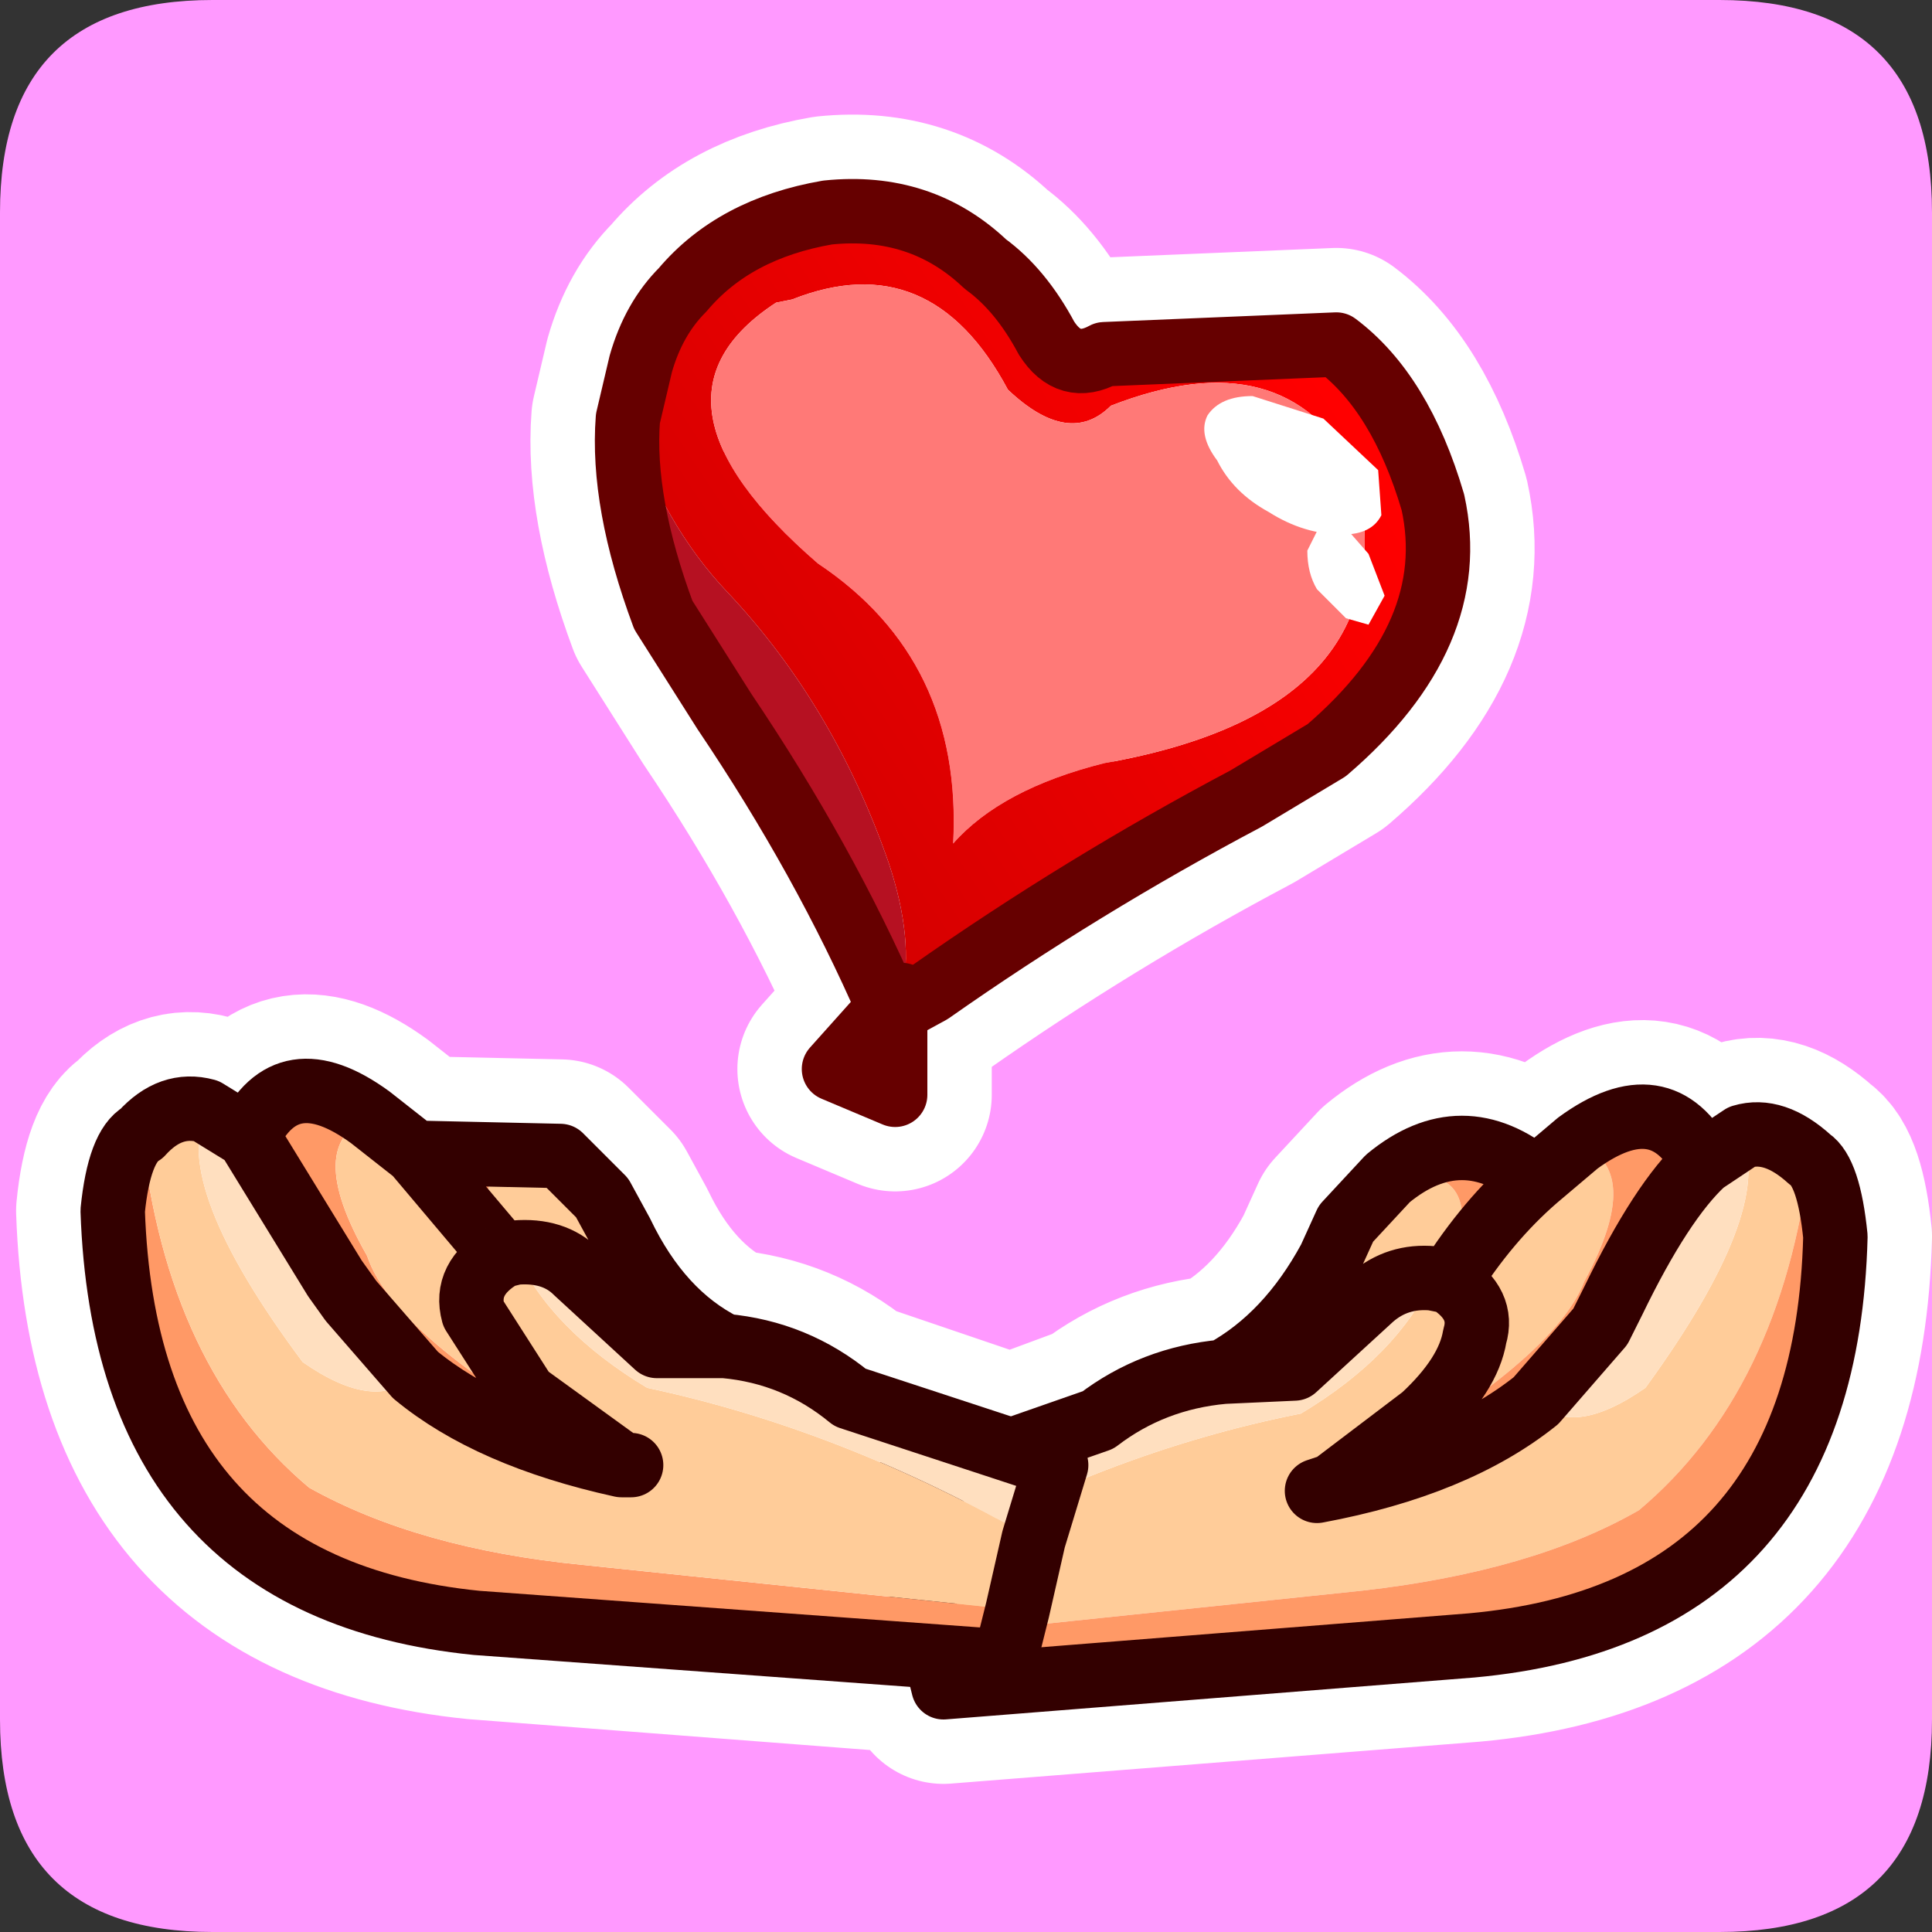 <?xml version="1.0" encoding="UTF-8" standalone="no"?>
<svg xmlns:ffdec="https://www.free-decompiler.com/flash" xmlns:xlink="http://www.w3.org/1999/xlink" ffdec:objectType="frame" height="30.0px" width="30.0px" xmlns="http://www.w3.org/2000/svg">
  <rect width="100%" height="100%" fill="#333333" stroke="none"/>
  <g transform="matrix(1.0, 0.0, 0.0, 1.0, 0.0, 0.0)">
    <use ffdec:characterId="1" height="30.0" transform="matrix(1.0, 0.0, 0.0, 1.0, 0.0, 0.0)" width="30.0" xlink:href="#shape0"/>
  </g>
  <defs>
    <g id="shape0" transform="matrix(1.0, 0.0, 0.0, 1.0, 0.0, 0.0)">
      <path d="M0.0 0.0 L30.0 0.0 30.0 30.0 0.0 30.0 0.0 0.0" fill="#33cc66" fill-opacity="0.0" fill-rule="evenodd" stroke="none"/>
      <path d="M26.7 0.0 Q30.0 0.0 30.0 3.3 L30.0 26.7 Q30.0 30.0 26.7 30.0 L3.3 30.0 Q0.0 30.0 0.0 26.7 L0.0 3.3 Q0.0 0.0 3.3 0.0 L26.7 0.0" fill="#ff99ff" fill-rule="evenodd" stroke="none"/>
      <path d="M20.25 6.35 L17.25 6.3 Q16.6 6.95 15.65 6.05 14.45 3.8 12.3 4.65 L12.05 4.7 Q9.75 6.2 12.7 8.75 14.95 10.25 14.8 13.1 15.55 12.25 17.15 11.85 20.2 11.3 20.95 9.65 L21.25 9.7 21.5 9.25 21.25 8.6 21.2 8.5 21.2 8.25 21.45 8.0 21.4 7.3 20.55 6.5 20.25 6.35 M9.75 6.5 L9.95 5.65 Q10.15 4.95 10.6 4.5 11.4 3.55 12.85 3.3 14.3 3.15 15.3 4.1 15.85 4.5 16.25 5.25 16.6 5.8 17.15 5.5 L20.75 5.35 Q21.75 6.1 22.25 7.8 22.7 9.85 20.6 11.65 L19.35 12.4 Q16.8 13.75 14.45 15.4 L13.9 15.7 14.0 15.45 Q14.2 14.6 13.8 13.4 12.95 10.95 11.3 9.2 10.3 8.15 9.75 6.5" fill="url(#gradient0)" fill-rule="evenodd" stroke="none"/>
      <path d="M20.95 9.65 Q20.2 11.3 17.15 11.85 15.55 12.25 14.8 13.1 14.95 10.25 12.7 8.75 9.75 6.2 12.05 4.7 L12.3 4.65 Q14.45 3.8 15.65 6.05 16.6 6.95 17.25 6.3 L20.25 6.35 19.45 6.15 Q18.95 6.15 18.75 6.45 18.6 6.75 18.9 7.15 19.15 7.65 19.7 7.95 L20.4 8.25 20.3 8.55 Q20.3 8.9 20.45 9.15 L20.9 9.6 20.95 9.65 M21.2 8.25 L21.2 8.5 21.0 8.3 21.2 8.25" fill="#ff7977" fill-rule="evenodd" stroke="none"/>
      <path d="M13.9 15.7 L13.9 17.0 12.95 16.6 13.8 15.65 Q12.8 13.35 11.25 11.05 L10.3 9.55 Q9.65 7.8 9.75 6.5 10.3 8.15 11.3 9.2 12.95 10.95 13.8 13.4 14.2 14.6 14.0 15.45 L13.9 15.7 13.8 15.65 14.0 15.45 13.8 15.65 13.9 15.7" fill="#b61122" fill-rule="evenodd" stroke="none"/>
      <path d="M20.25 6.35 L20.55 6.5 21.4 7.3 21.45 8.0 21.2 8.25 21.0 8.3 21.2 8.5 21.25 8.6 21.5 9.25 21.25 9.7 20.95 9.65 20.9 9.6 20.45 9.15 Q20.3 8.9 20.3 8.55 L20.4 8.25 19.7 7.95 Q19.15 7.65 18.9 7.15 18.6 6.75 18.75 6.45 18.95 6.15 19.45 6.15 L20.25 6.35" fill="#ffffff" fill-rule="evenodd" stroke="none"/>
      <path d="M22.25 19.85 Q21.7 19.8 21.3 20.15 L20.1 21.25 19.0 21.3 Q20.0 20.75 20.65 19.55 L20.9 19.0 21.55 18.3 Q23.2 17.95 22.5 19.9 L22.25 19.85 22.5 19.9 Q23.05 20.25 22.9 20.75 22.8 21.35 22.1 22.0 L20.65 23.1 22.1 22.0 Q22.8 21.35 22.9 20.75 23.05 20.25 22.5 19.9 23.1 18.95 23.85 18.3 L24.5 17.75 Q25.55 18.15 24.6 19.9 24.1 21.2 20.65 23.1 L20.6 23.1 20.45 23.15 Q22.6 22.75 23.85 21.75 24.4 22.35 25.55 21.55 27.55 18.8 27.05 17.65 27.55 17.5 28.1 18.0 27.65 21.6 25.45 23.45 23.8 24.4 21.15 24.7 L15.75 25.3 15.8 25.0 16.05 23.9 15.8 25.0 9.05 24.3 Q6.5 24.05 4.8 23.1 2.6 21.25 2.2 17.6 2.65 17.1 3.2 17.25 2.65 18.4 4.7 21.15 5.85 21.95 6.45 21.35 7.6 22.3 9.65 22.75 L9.6 22.7 Q6.15 20.85 5.7 19.5 4.7 17.75 5.75 17.35 L6.45 17.9 7.8 19.5 Q7.1 17.55 8.7 17.95 L9.35 18.6 9.65 19.15 Q10.25 20.4 11.25 20.9 L10.2 20.9 8.95 19.75 Q8.6 19.4 8.0 19.45 8.55 20.65 10.05 21.55 12.2 22.0 14.35 23.0 L15.5 23.6 16.05 23.9 16.3 23.2 Q18.2 22.35 20.2 21.95 21.7 21.05 22.25 19.85 M9.65 22.75 L9.8 22.75 9.65 22.75 9.8 22.75 9.65 22.75 M9.6 22.7 L8.15 21.65 7.35 20.4 Q7.2 19.85 7.8 19.5 L8.0 19.45 7.8 19.5 Q7.2 19.85 7.35 20.4 L8.15 21.65 9.6 22.7" fill="#ffcc99" fill-rule="evenodd" stroke="none"/>
      <path d="M22.5 19.9 Q23.2 17.95 21.55 18.3 22.7 17.35 23.85 18.3 23.1 18.95 22.5 19.9 M23.85 21.75 Q22.6 22.75 20.45 23.15 L20.6 23.1 20.65 23.1 Q24.1 21.2 24.6 19.9 25.55 18.15 24.5 17.75 25.8 16.8 26.45 18.05 25.8 18.65 25.05 20.2 L24.85 20.6 23.85 21.75 M15.8 25.0 L15.75 25.3 21.15 24.7 Q23.8 24.4 25.45 23.45 27.65 21.6 28.1 18.0 28.4 18.2 28.5 19.2 28.35 25.05 22.85 25.55 L14.65 26.2 14.55 25.75 15.6 25.8 15.75 25.3 15.6 25.8 14.55 25.75 7.4 25.2 Q1.95 24.65 1.75 18.8 1.85 17.8 2.2 17.6 2.6 21.25 4.8 23.1 6.5 24.05 9.05 24.3 L15.8 25.0 M3.85 17.65 Q4.45 16.4 5.75 17.35 4.7 17.75 5.7 19.5 6.15 20.85 9.6 22.7 L9.65 22.75 Q7.6 22.3 6.45 21.35 L5.45 20.2 5.2 19.85 3.85 17.65 M6.45 17.9 L8.7 17.95 Q7.1 17.55 7.8 19.5 L6.45 17.9" fill="#ff9966" fill-rule="evenodd" stroke="none"/>
      <path d="M19.0 21.3 L20.1 21.25 21.3 20.15 Q21.7 19.8 22.25 19.85 21.7 21.05 20.2 21.95 18.2 22.35 16.3 23.2 L16.4 22.75 15.7 22.55 16.4 22.75 16.3 23.2 16.05 23.9 15.5 23.6 14.35 23.0 Q12.2 22.0 10.05 21.55 8.55 20.65 8.0 19.45 8.6 19.4 8.95 19.75 L10.2 20.9 11.25 20.9 Q12.35 21.0 13.2 21.7 L15.7 22.55 17.05 22.05 Q17.9 21.4 19.0 21.3 M27.05 17.65 Q27.55 18.8 25.55 21.55 24.4 22.35 23.85 21.75 L24.85 20.6 25.05 20.2 Q25.8 18.65 26.45 18.05 L27.05 17.65 M3.2 17.25 L3.85 17.65 5.2 19.85 5.45 20.2 6.45 21.35 Q5.85 21.95 4.7 21.15 2.65 18.4 3.2 17.25" fill="#ffdfbf" fill-rule="evenodd" stroke="none"/>
      <path d="M9.75 6.5 L9.95 5.65 Q10.15 4.95 10.6 4.5 11.4 3.55 12.85 3.3 14.3 3.15 15.3 4.1 15.85 4.5 16.25 5.25 16.6 5.8 17.15 5.5 L20.75 5.35 Q21.75 6.1 22.25 7.8 22.7 9.85 20.6 11.65 L19.35 12.4 Q16.8 13.75 14.45 15.4 L13.9 15.7 13.9 17.0 12.95 16.6 13.8 15.65 Q12.8 13.35 11.25 11.05 L10.3 9.55 Q9.65 7.8 9.75 6.5 M13.9 15.7 L13.8 15.65 14.0 15.45 M22.25 19.85 Q21.7 19.8 21.3 20.15 L20.1 21.25 19.0 21.3 Q17.9 21.4 17.05 22.05 L15.7 22.55 16.4 22.75 16.3 23.2 16.05 23.9 15.8 25.0 15.75 25.3 15.6 25.8 14.55 25.75 7.4 25.2 Q1.95 24.65 1.75 18.8 1.85 17.8 2.2 17.6 2.65 17.1 3.2 17.25 L3.85 17.65 Q4.45 16.4 5.75 17.35 L6.45 17.9 8.7 17.95 9.35 18.6 9.65 19.15 Q10.25 20.4 11.25 20.9 12.35 21.0 13.2 21.7 L15.7 22.55 M22.25 19.85 L22.5 19.9 Q23.1 18.95 23.85 18.3 22.7 17.35 21.55 18.3 L20.9 19.0 20.65 19.55 Q20.0 20.75 19.0 21.3 M23.85 21.75 Q22.6 22.75 20.45 23.15 L20.6 23.1 20.65 23.1 22.1 22.0 Q22.8 21.35 22.9 20.75 23.05 20.25 22.5 19.9 M28.1 18.0 Q27.55 17.5 27.05 17.65 L26.45 18.05 Q25.8 16.8 24.5 17.75 L23.85 18.3 M23.85 21.75 L24.85 20.6 25.05 20.2 Q25.8 18.65 26.45 18.05 M14.55 25.75 L14.65 26.2 22.85 25.55 Q28.35 25.05 28.5 19.2 28.4 18.2 28.1 18.0 M6.45 21.35 Q7.6 22.3 9.65 22.75 L9.6 22.7 8.15 21.65 7.35 20.4 Q7.2 19.85 7.8 19.5 L6.45 17.9 M9.65 22.75 L9.8 22.75 9.65 22.75 M11.25 20.9 L10.2 20.9 8.95 19.75 Q8.6 19.4 8.0 19.45 L7.8 19.5 M3.85 17.65 L5.2 19.85 5.45 20.2 6.45 21.35" fill="none" stroke="#ffffff" stroke-linecap="round" stroke-linejoin="round" stroke-width="3.0"/>
      <path d="M21.55 18.3 Q23.2 17.95 22.5 19.9 23.1 18.95 23.85 18.3 L24.5 17.75 Q25.55 18.15 24.6 19.9 24.1 21.2 20.65 23.1 L20.6 23.1 20.45 23.15 Q22.6 22.75 23.85 21.75 24.4 22.35 25.55 21.55 27.55 18.8 27.05 17.65 27.55 17.5 28.1 18.0 27.65 21.6 25.45 23.45 23.8 24.4 21.15 24.7 L14.45 25.4 14.2 24.25 Q17.15 22.55 20.2 21.95 21.7 21.05 22.25 19.85 21.7 19.8 21.3 20.15 L20.1 21.25 19.0 21.3 Q20.0 20.75 20.65 19.55 L20.9 19.0 21.55 18.3 M20.65 23.1 L22.1 22.0 Q22.8 21.35 22.9 20.75 23.05 20.25 22.5 19.9 L22.25 19.85 22.5 19.9 Q23.05 20.25 22.9 20.75 22.8 21.35 22.1 22.0 L20.65 23.1" fill="#ffcc99" fill-rule="evenodd" stroke="none"/>
      <path d="M19.0 21.3 L20.1 21.25 21.3 20.15 Q21.7 19.8 22.25 19.85 21.7 21.05 20.2 21.95 17.15 22.55 14.2 24.25 L13.9 23.15 17.05 22.05 Q17.9 21.4 19.0 21.3 M27.05 17.65 Q27.55 18.8 25.55 21.55 24.4 22.35 23.85 21.75 L24.85 20.6 25.05 20.2 Q25.8 18.65 26.45 18.05 L27.05 17.65" fill="#ffdfbf" fill-rule="evenodd" stroke="none"/>
      <path d="M22.5 19.9 Q23.2 17.95 21.55 18.3 22.7 17.35 23.85 18.3 23.1 18.95 22.5 19.9 M20.65 23.1 Q24.1 21.2 24.6 19.9 25.55 18.15 24.5 17.75 25.8 16.8 26.45 18.05 25.8 18.65 25.05 20.2 L24.85 20.6 23.85 21.75 Q22.6 22.75 20.45 23.15 L20.6 23.1 20.65 23.1 M14.45 25.4 L21.15 24.7 Q23.8 24.4 25.45 23.45 27.65 21.6 28.1 18.0 28.4 18.2 28.5 19.2 28.35 25.05 22.85 25.55 L14.65 26.2 14.45 25.4" fill="#ff9966" fill-rule="evenodd" stroke="none"/>
      <path d="M22.5 19.9 Q23.1 18.95 23.85 18.3 22.7 17.35 21.55 18.3 L20.9 19.0 20.65 19.55 Q20.0 20.75 19.0 21.3 L20.1 21.25 21.3 20.15 Q21.7 19.8 22.25 19.85 L22.5 19.9 Q23.05 20.25 22.9 20.75 22.8 21.35 22.1 22.0 L20.65 23.1 20.6 23.1 20.45 23.15 Q22.6 22.75 23.85 21.75 L24.85 20.6 25.05 20.2 Q25.8 18.65 26.45 18.05 25.8 16.8 24.5 17.75 L23.85 18.3 M14.2 24.25 L14.45 25.4 14.65 26.2 22.85 25.55 Q28.35 25.05 28.5 19.2 28.4 18.2 28.1 18.0 27.55 17.5 27.05 17.65 L26.45 18.05 M19.0 21.3 Q17.9 21.4 17.05 22.05 L13.9 23.15 14.2 24.25" fill="none" stroke="#330000" stroke-linecap="round" stroke-linejoin="round" stroke-width="1.0"/>
      <path d="M15.8 25.0 L15.6 25.8 7.4 25.2 Q1.95 24.65 1.75 18.8 1.85 17.8 2.2 17.6 2.6 21.25 4.8 23.1 6.5 24.05 9.05 24.3 L15.8 25.0 M3.85 17.65 Q4.45 16.4 5.75 17.35 4.7 17.75 5.7 19.5 6.15 20.85 9.6 22.7 L9.65 22.75 Q7.6 22.3 6.45 21.35 L5.45 20.2 5.2 19.85 3.85 17.65 M6.45 17.9 L8.7 17.95 Q7.1 17.55 7.8 19.5 L6.45 17.9" fill="#ff9966" fill-rule="evenodd" stroke="none"/>
      <path d="M16.05 23.9 L15.8 25.0 9.05 24.3 Q6.5 24.05 4.8 23.1 2.6 21.25 2.2 17.6 2.65 17.1 3.2 17.25 2.65 18.4 4.7 21.15 5.85 21.95 6.45 21.35 7.6 22.3 9.65 22.75 L9.6 22.7 Q6.15 20.85 5.7 19.5 4.7 17.75 5.75 17.35 L6.45 17.9 7.8 19.5 Q7.1 17.55 8.7 17.95 L9.35 18.6 9.65 19.15 Q10.25 20.4 11.25 20.9 L10.2 20.9 8.95 19.75 Q8.6 19.4 8.0 19.45 8.55 20.65 10.05 21.55 13.1 22.2 16.05 23.9 M9.65 22.75 L9.8 22.75 9.65 22.75 9.8 22.75 9.65 22.75 M9.6 22.7 L8.15 21.65 7.35 20.4 Q7.2 19.85 7.8 19.5 L8.0 19.45 7.8 19.5 Q7.2 19.85 7.35 20.4 L8.15 21.65 9.6 22.7" fill="#ffcc99" fill-rule="evenodd" stroke="none"/>
      <path d="M11.25 20.9 Q12.35 21.0 13.2 21.7 L16.4 22.75 16.05 23.9 Q13.1 22.2 10.05 21.55 8.55 20.65 8.0 19.45 8.6 19.4 8.95 19.75 L10.2 20.9 11.25 20.9 M3.2 17.25 L3.85 17.65 5.2 19.85 5.45 20.2 6.45 21.35 Q5.85 21.95 4.7 21.15 2.65 18.4 3.2 17.25" fill="#ffdfbf" fill-rule="evenodd" stroke="none"/>
      <path d="M11.25 20.9 Q12.35 21.0 13.2 21.7 L16.4 22.75 16.05 23.9 15.8 25.0 15.6 25.8 7.4 25.2 Q1.95 24.65 1.75 18.8 1.85 17.8 2.2 17.6 2.65 17.1 3.2 17.25 L3.85 17.65 Q4.45 16.4 5.75 17.35 L6.45 17.9 8.7 17.95 9.35 18.6 9.65 19.15 Q10.25 20.4 11.25 20.9 L10.2 20.9 8.95 19.75 Q8.6 19.4 8.0 19.45 L7.8 19.5 Q7.2 19.85 7.35 20.4 L8.15 21.65 9.6 22.7 9.65 22.75 9.8 22.75 9.65 22.75 Q7.6 22.3 6.45 21.35 L5.45 20.2 5.2 19.85 3.85 17.65 M6.45 17.9 L7.8 19.5" fill="none" stroke="#330000" stroke-linecap="round" stroke-linejoin="round" stroke-width="1.0"/>
      <path d="M9.75 6.5 L9.95 5.65 Q10.15 4.95 10.6 4.5 11.4 3.55 12.85 3.3 14.3 3.15 15.3 4.1 15.85 4.5 16.25 5.25 16.6 5.8 17.15 5.5 L20.75 5.35 Q21.75 6.1 22.25 7.8 22.7 9.85 20.6 11.65 L19.35 12.4 Q16.8 13.75 14.45 15.4 L13.9 15.7 14.0 15.45 Q14.2 14.6 13.8 13.4 12.95 10.95 11.3 9.2 10.3 8.15 9.75 6.5 M12.3 4.65 L12.05 4.7 Q9.75 6.2 12.7 8.75 14.95 10.25 14.8 13.1 15.55 12.25 17.15 11.85 21.95 11.0 21.05 7.3 19.95 5.25 17.25 6.3 16.6 6.95 15.65 6.05 14.45 3.8 12.3 4.65" fill="url(#gradient1)" fill-rule="evenodd" stroke="none"/>
      <path d="M12.3 4.65 Q14.45 3.8 15.65 6.05 16.6 6.95 17.25 6.3 19.95 5.25 21.05 7.3 21.95 11.0 17.15 11.85 15.55 12.25 14.8 13.1 14.95 10.25 12.7 8.75 9.75 6.2 12.05 4.7 L12.3 4.65" fill="#ff7977" fill-rule="evenodd" stroke="none"/>
      <path d="M13.9 15.7 L13.9 17.0 12.95 16.6 13.8 15.65 Q12.8 13.35 11.25 11.05 L10.3 9.55 Q9.65 7.8 9.75 6.5 10.3 8.15 11.3 9.2 12.95 10.95 13.8 13.4 14.2 14.6 14.0 15.45 L13.9 15.7 13.8 15.65 14.0 15.45 13.8 15.65 13.9 15.7" fill="#b61122" fill-rule="evenodd" stroke="none"/>
      <path d="M9.75 6.5 L9.95 5.65 Q10.15 4.95 10.6 4.5 11.4 3.55 12.85 3.3 14.3 3.15 15.3 4.1 15.85 4.5 16.25 5.25 16.6 5.8 17.15 5.5 L20.75 5.35 Q21.75 6.1 22.25 7.8 22.7 9.85 20.6 11.65 L19.35 12.4 Q16.8 13.75 14.45 15.4 L13.9 15.7 13.9 17.0 12.95 16.6 13.8 15.65 Q12.8 13.35 11.25 11.05 L10.3 9.55 Q9.65 7.8 9.75 6.5 M13.9 15.7 L13.8 15.65 14.0 15.45" fill="none" stroke="#660000" stroke-linecap="round" stroke-linejoin="round" stroke-width="1.0"/>
      <path d="M18.75 6.45 Q18.6 6.75 18.9 7.15 19.15 7.65 19.7 7.95 20.25 8.3 20.85 8.3 21.3 8.3 21.45 8.0 L21.4 7.3 20.55 6.5 19.45 6.15 Q18.95 6.15 18.75 6.45" fill="#ffffff" fill-rule="evenodd" stroke="none"/>
      <path d="M21.25 9.7 L20.9 9.6 20.45 9.15 Q20.3 8.9 20.3 8.55 L20.5 8.15 20.9 8.2 21.25 8.6 21.5 9.25 21.25 9.7" fill="#ffffff" fill-rule="evenodd" stroke="none"/>
    </g>
    <linearGradient gradientTransform="matrix(-0.007, 0.004, 0.004, 0.006, 15.45, 9.9)" gradientUnits="userSpaceOnUse" id="gradient0" spreadMethod="pad" x1="-819.2" x2="819.2">
      <stop offset="0.012" stop-color="#ff0000"/>
      <stop offset="1.0" stop-color="#cc0000"/>
    </linearGradient>
    <linearGradient gradientTransform="matrix(-0.007, 0.004, 0.004, 0.006, 15.45, 9.9)" gradientUnits="userSpaceOnUse" id="gradient1" spreadMethod="pad" x1="-819.2" x2="819.2">
      <stop offset="0.012" stop-color="#ff0000"/>
      <stop offset="1.0" stop-color="#cc0000"/>
    </linearGradient>
  </defs>
</svg>

